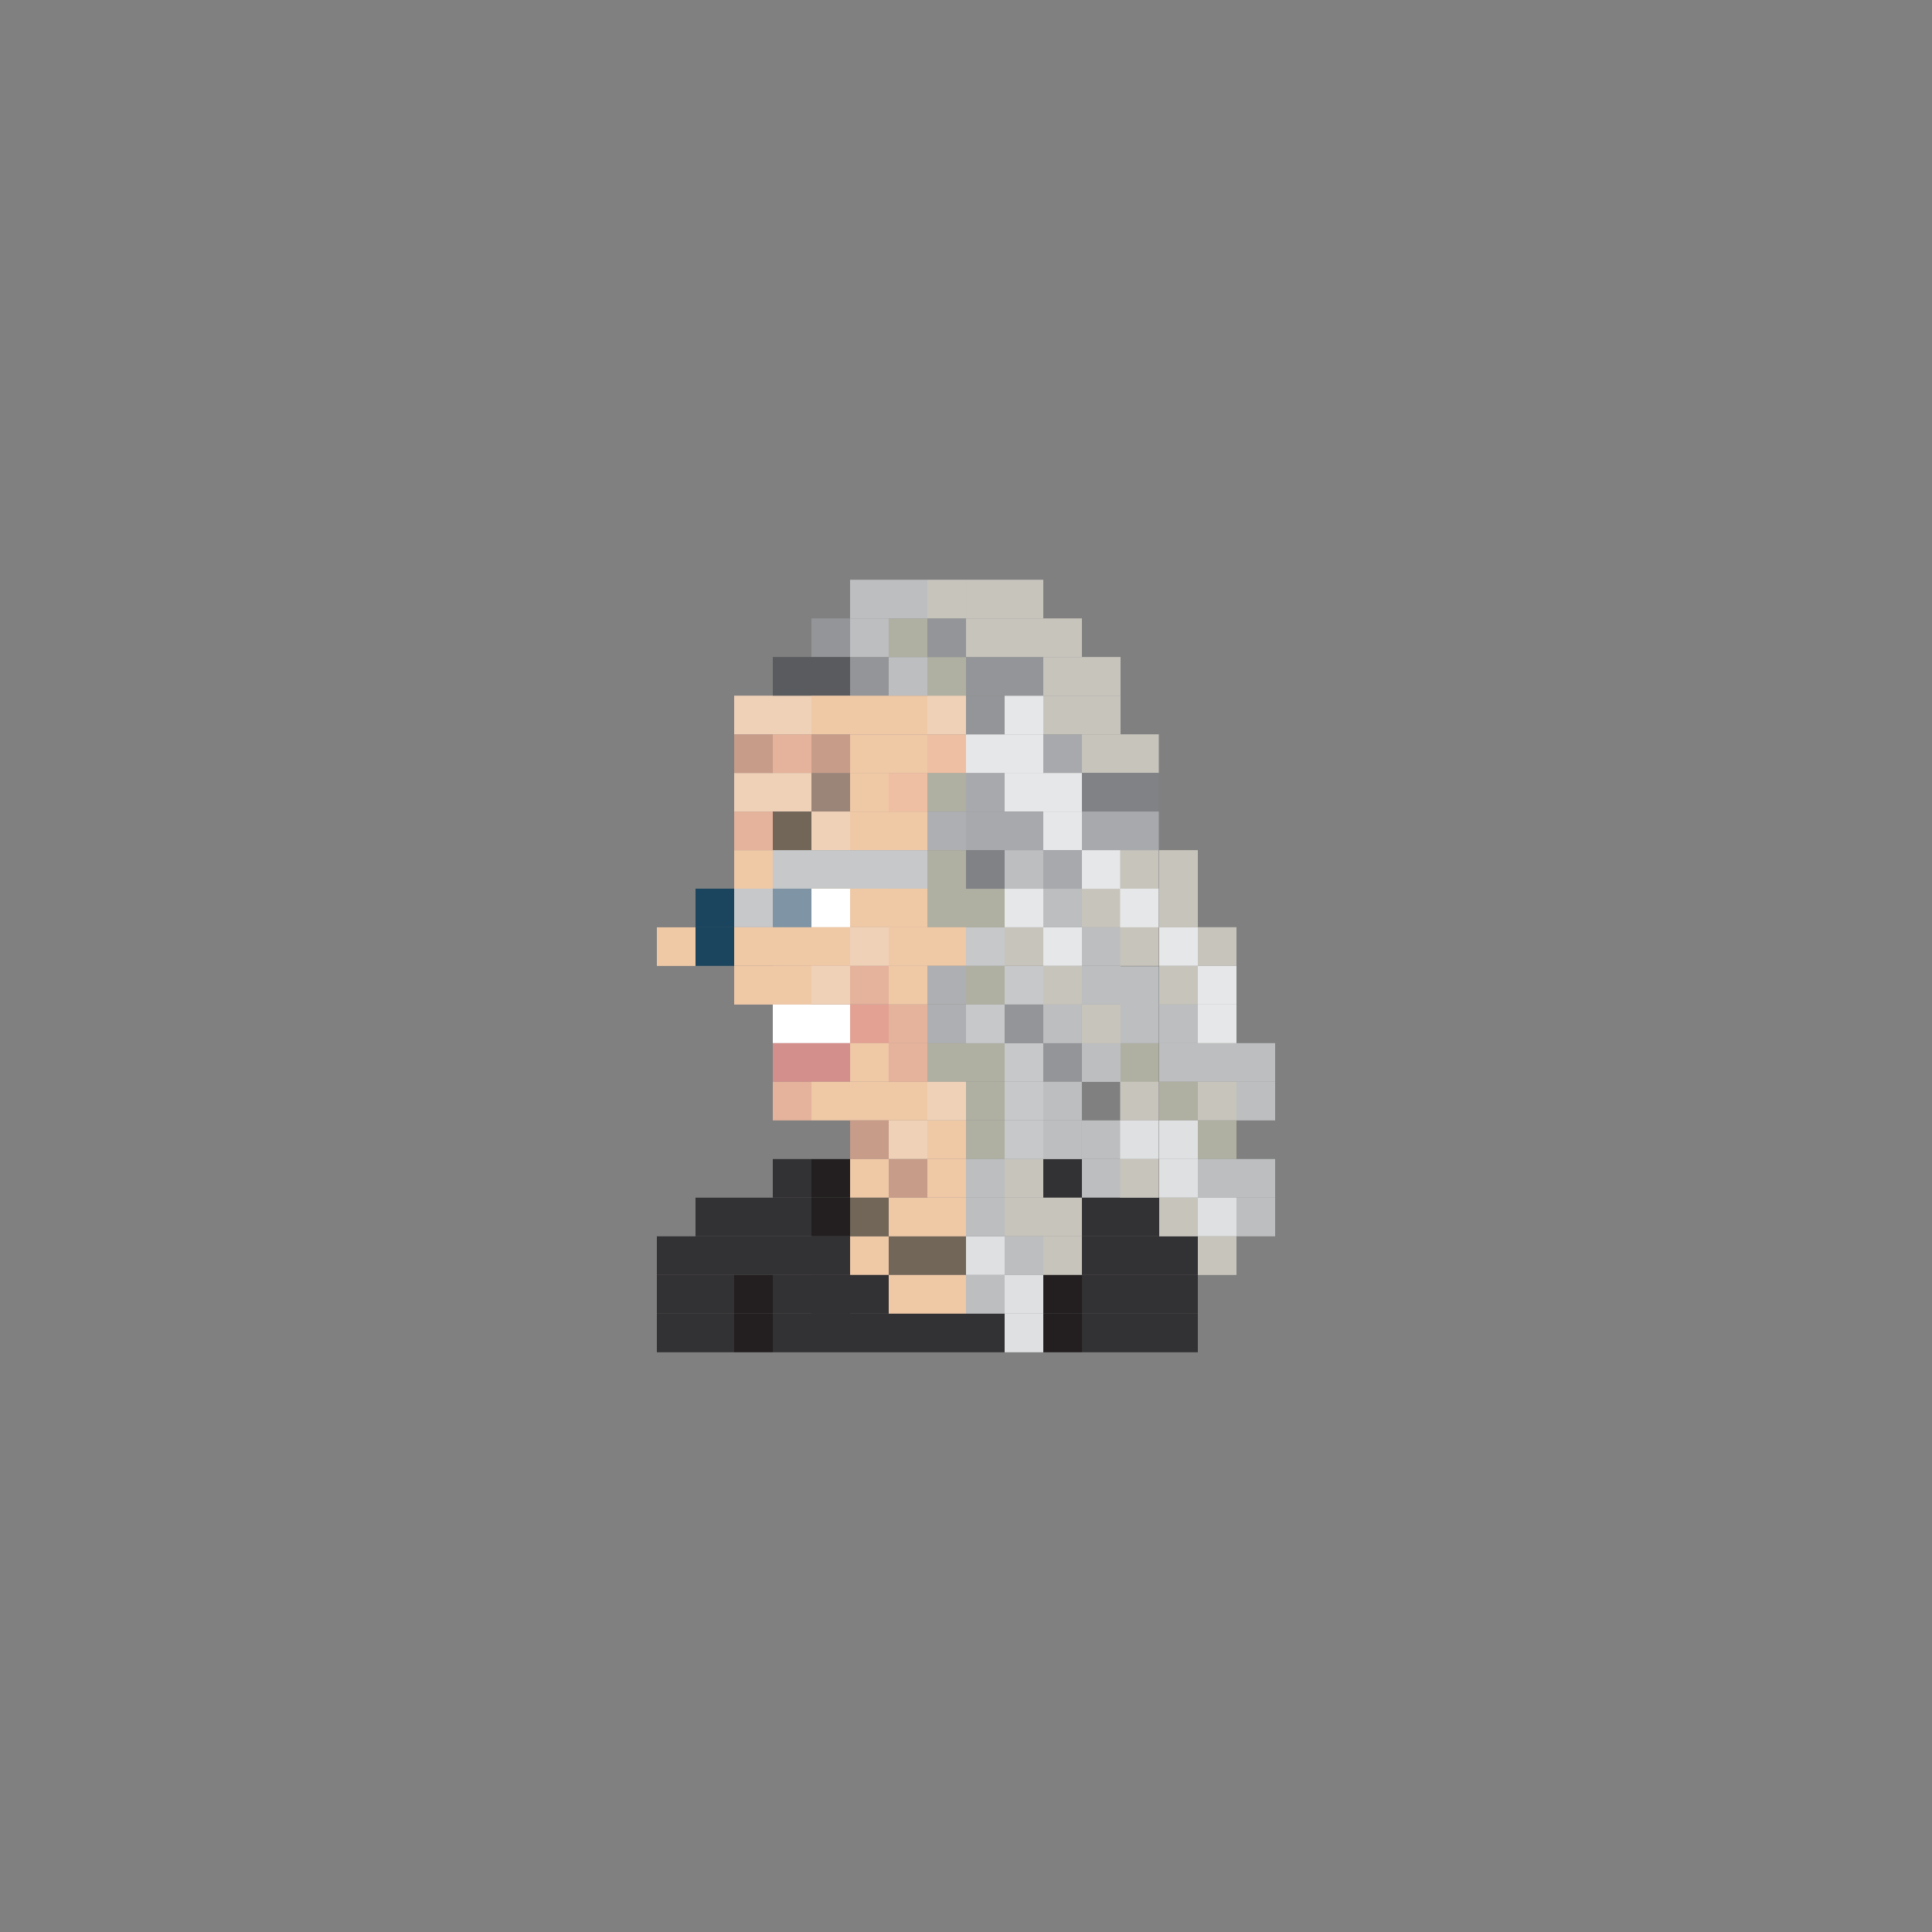 <?xml version="1.0" encoding="utf-8"?>
<!-- Generator: Adobe Illustrator 16.0.0, SVG Export Plug-In . SVG Version: 6.00 Build 0)  -->
<!DOCTYPE svg PUBLIC "-//W3C//DTD SVG 1.1//EN" "http://www.w3.org/Graphics/SVG/1.1/DTD/svg11.dtd">
<svg version="1.1" id="Layer_1" xmlns="http://www.w3.org/2000/svg" xmlns:xlink="http://www.w3.org/1999/xlink" x="0px" y="0px"
	 width="300px" height="300px" viewBox="0 0 300 300" enable-background="new 0 0 300 300" xml:space="preserve">
<rect x="0" y="0" width="300" height="300" fill="#808080" stroke="none"/>
<g>
	<rect x="120" y="120.016" fill="#EFD1B8" width="6" height="6"/>
	<rect x="126" y="120.016" fill="#9B8579" width="6" height="6"/>
	<rect x="132" y="120.016" fill="#EFC8A6" width="6" height="6"/>
	<rect x="138" y="120.016" fill="#EEBFA2" width="6" height="6"/>
	<rect x="144" y="120.012" fill="#AFAFA2" width="6" height="6"/>
	<rect x="114" y="126.016" fill="#E5B29B" width="6" height="6"/>
	<rect x="120" y="126.016" fill="#726658" width="6" height="6"/>
	<rect x="126" y="126.012" fill="#EFD1B8" width="6" height="6"/>
	<rect x="132" y="126.012" fill="#EFC8A6" width="6" height="6"/>
	<rect x="138" y="126.012" fill="#EFC8A6" width="6" height="6"/>
	<rect x="144" y="126.016" fill="#ADAFB2" width="6" height="6"/>
	<rect x="114" y="132.016" fill="#EFC8A6" width="6" height="6"/>
	<rect x="114" y="137.988" fill="#C6C8C9" width="6" height="6"/>
	<rect x="114" y="143.977" fill="#EFC8A6" width="6" height="6"/>
	<rect x="120" y="132.016" fill="#C6C8C9" width="6" height="6"/>
	<rect x="108" y="137.992" fill="#1B455E" width="6" height="6"/>
	<rect x="120" y="137.992" fill="#7F95A5" width="6" height="6"/>
	<rect x="108" y="143.984" fill="#1B455E" width="6" height="6"/>
	<rect x="120" y="143.984" fill="#EFC8A6" width="6" height="6"/>
	<rect x="114" y="149.992" fill="#EFC8A6" width="6" height="6"/>
	<rect x="120" y="149.992" fill="#EFC8A6" width="6" height="6"/>
	<rect x="102" y="143.992" fill="#EFC8A6" width="6" height="6"/>
	<rect x="132" y="155.988" fill="#E3A193" width="6" height="6"/>
	<rect x="126" y="155.988" fill="#FFFFFF" width="6" height="6"/>
	<rect x="120" y="155.988" fill="#FFFFFF" width="6" height="6"/>
	<rect x="138" y="155.988" fill="#E5B29B" width="6" height="6"/>
	<rect x="144" y="155.988" fill="#ADAFB2" width="6" height="6"/>
	<rect x="132" y="161.977" fill="#EFC8A6" width="6" height="6"/>
	<rect x="126" y="161.977" fill="#D28F8C" width="6" height="6"/>
	<rect x="138" y="161.977" fill="#E5B29B" width="6" height="6"/>
	<rect x="144" y="161.977" fill="#AFAFA2" width="6" height="6"/>
	<rect x="132" y="167.977" fill="#EFC8A6" width="6" height="6"/>
	<rect x="126" y="167.977" fill="#EFC8A6" width="6" height="6"/>
	<rect x="120" y="161.977" fill="#D28F8C" width="6" height="6"/>
	<rect x="120" y="167.977" fill="#E5B29B" width="6" height="6"/>
	<rect x="138" y="167.977" fill="#EFC8A6" width="6" height="6"/>
	<rect x="132" y="173.977" fill="#C79C89" width="6" height="6"/>
	<rect x="138" y="173.977" fill="#EFD1B8" width="6" height="6"/>
	<rect x="132" y="179.977" fill="#EFC8A6" width="6" height="6"/>
	<rect x="138" y="179.977" fill="#C79C89" width="6" height="6"/>
	<rect x="144" y="173.977" fill="#EFC8A6" width="6" height="6"/>
	<rect x="144" y="167.977" fill="#EFD1B8" width="6" height="6"/>
	<rect x="150" y="167.977" fill="#AFAFA2" width="6" height="6"/>
	<rect x="150" y="173.977" fill="#AFAFA2" width="6" height="6"/>
	<rect x="150" y="179.977" fill="#BCBEC0" width="6" height="6"/>
	<rect x="144" y="179.977" fill="#EFC8A6" width="6" height="6"/>
	<rect x="126" y="179.977" fill="#231F20" width="6" height="6"/>
	<rect x="120" y="179.977" fill="#323133" width="6" height="6"/>
	<rect x="156" y="179.977" fill="#C7C4BC" width="6" height="6"/>
	<rect x="162" y="179.977" fill="#323133" width="6" height="6"/>
	<rect x="168" y="179.977" fill="#BCBEC0" width="6" height="6"/>
	<rect x="132" y="191.977" fill="#EFC8A6" width="6" height="6"/>
	<rect x="138" y="191.977" fill="#726658" width="6" height="6"/>
	<rect x="150" y="191.977" fill="#DFE0E1" width="6" height="6"/>
	<rect x="144" y="191.977" fill="#726658" width="6" height="6"/>
	<rect x="126" y="191.977" fill="#323133" width="6" height="6"/>
	<rect x="126" y="197.977" fill="#323133" width="6" height="6"/>
	<rect x="120" y="191.977" fill="#323133" width="6" height="6"/>
	<rect x="114" y="191.977" fill="#323133" width="6" height="6"/>
	<rect x="156" y="191.977" fill="#BCBEC0" width="6" height="6"/>
	<rect x="162" y="191.977" fill="#C7C4BC" width="6" height="6"/>
	<rect x="168" y="191.977" fill="#323133" width="6" height="6"/>
	<rect x="174" y="191.977" fill="#323133" width="6" height="6"/>
	<rect x="132" y="203.977" fill="#323133" width="6" height="6"/>
	<rect x="138" y="203.977" fill="#323133" width="6" height="6"/>
	<rect x="150" y="203.977" fill="#323133" width="6" height="6"/>
	<rect x="144" y="203.977" fill="#323133" width="6" height="6"/>
	<rect x="126" y="203.977" fill="#323133" width="6" height="6"/>
	<rect x="120" y="203.977" fill="#323133" width="6" height="6"/>
	<rect x="114" y="203.977" fill="#231F20" width="6" height="6"/>
	<rect x="156" y="203.977" fill="#DFE0E1" width="6" height="6"/>
	<rect x="162" y="203.977" fill="#231F20" width="6" height="6"/>
	<rect x="168" y="203.977" fill="#323133" width="6" height="6"/>
	<rect x="174" y="203.977" fill="#323133" width="6" height="6"/>
	<rect x="132" y="185.977" fill="#726658" width="6" height="6"/>
	<rect x="138" y="185.977" fill="#EFC8A6" width="6" height="6"/>
	<rect x="150" y="185.977" fill="#BCBEC0" width="6" height="6"/>
	<rect x="144" y="185.977" fill="#EFC8A6" width="6" height="6"/>
	<rect x="126" y="185.977" fill="#231F20" width="6" height="6"/>
	<rect x="120" y="185.977" fill="#323133" width="6" height="6"/>
	<rect x="114" y="185.977" fill="#323133" width="6" height="6"/>
	<rect x="156" y="185.977" fill="#C7C4BC" width="6" height="6"/>
	<rect x="162" y="185.977" fill="#C7C4BC" width="6" height="6"/>
	<rect x="168" y="185.977" fill="#323133" width="6" height="6"/>
	<rect x="174" y="185.977" fill="#323133" width="6" height="6"/>
	<rect x="132" y="197.977" fill="#323133" width="6" height="6"/>
	<rect x="138" y="197.977" fill="#EFC8A6" width="6" height="6"/>
	<rect x="150" y="197.977" fill="#BCBEC0" width="6" height="6"/>
	<rect x="144" y="197.977" fill="#EFC8A6" width="6" height="6"/>
	<rect x="126" y="197.977" fill="#323133" width="6" height="6"/>
	<rect x="120" y="197.977" fill="#323133" width="6" height="6"/>
	<rect x="114" y="197.977" fill="#231F20" width="6" height="6"/>
	<rect x="108" y="191.977" fill="#323133" width="6" height="6"/>
	<rect x="108" y="185.977" fill="#323133" width="6" height="6"/>
	<rect x="108" y="203.977" fill="#323133" width="6" height="6"/>
	<rect x="108" y="197.977" fill="#323133" width="6" height="6"/>
	<rect x="102" y="191.977" fill="#323133" width="6" height="6"/>
	<rect x="102" y="203.977" fill="#323133" width="6" height="6"/>
	<rect x="102" y="197.977" fill="#323133" width="6" height="6"/>
	<rect x="156" y="197.977" fill="#DFE0E1" width="6" height="6"/>
	<rect x="162" y="197.977" fill="#231F20" width="6" height="6"/>
	<rect x="168" y="197.977" fill="#323133" width="6" height="6"/>
	<rect x="174" y="197.977" fill="#323133" width="6" height="6"/>
	<rect x="180" y="191.977" fill="#323133" width="6" height="6"/>
	<rect x="180" y="203.977" fill="#323133" width="6" height="6"/>
	<rect x="180" y="197.977" fill="#323133" width="6" height="6"/>
	<rect x="161.992" y="155.996" fill="#BCBEC0" width="6" height="6"/>
	<rect x="150" y="149.988" fill="#AFAFA2" width="6" height="6"/>
	<rect x="156" y="149.988" fill="#C6C8C9" width="6" height="6"/>
	<rect x="150" y="161.977" fill="#AFAFA2" width="6" height="6"/>
	<rect x="156" y="161.977" fill="#C6C8C9" width="6" height="6"/>
	<rect x="156" y="167.977" fill="#C6C8C9" width="6" height="6"/>
	<rect x="156" y="173.977" fill="#C6C8C9" width="6" height="6"/>
	<rect x="150" y="155.988" fill="#C6C8C9" width="6" height="6"/>
	<rect x="156" y="155.988" fill="#939598" width="6" height="6"/>
	<rect x="161.992" y="161.984" fill="#939598" width="6" height="6"/>
	<rect x="161.992" y="167.977" fill="#BCBEC0" width="6" height="6"/>
	<rect x="161.992" y="173.977" fill="#BCBEC0" width="6" height="6"/>
	<rect x="168" y="173.977" fill="#BCBEC0" width="6" height="6"/>
	<rect x="150" y="143.977" fill="#C6C8C9" width="6" height="6"/>
	<rect x="156" y="143.977" fill="#C7C4BC" width="6" height="6"/>
	<rect x="150" y="137.988" fill="#AFAFA2" width="6" height="6"/>
	<rect x="156" y="137.988" fill="#E6E7E8" width="6" height="6"/>
	<rect x="162" y="143.977" fill="#E6E7E8" width="6" height="6"/>
	<rect x="162" y="137.988" fill="#BCBEC0" width="6" height="6"/>
	<rect x="126" y="132.016" fill="#C6C8C9" width="6" height="6"/>
	<rect x="132" y="132.016" fill="#C6C8C9" width="6" height="6"/>
	<rect x="138" y="132.016" fill="#C6C8C9" width="6" height="6"/>
	<rect x="144" y="132.016" fill="#AFAFA2" width="6" height="6"/>
	<rect x="126" y="137.988" fill="#AA6D2D" width="6" height="6"/>
	<rect x="132" y="137.988" fill="#EFC8A6" width="6" height="6"/>
	<rect x="126" y="137.988" fill="#FFFFFF" width="6" height="6"/>
	<rect x="138" y="137.992" fill="#EFC8A6" width="6" height="6"/>
	<rect x="144" y="137.992" fill="#AFAFA2" width="6" height="6"/>
	<rect x="126" y="143.984" fill="#EFC8A6" width="6" height="6"/>
	<rect x="132" y="143.984" fill="#EFD1B8" width="6" height="6"/>
	<rect x="138" y="143.984" fill="#EFC8A6" width="6" height="6"/>
	<rect x="144" y="143.977" fill="#EFC8A6" width="6" height="6"/>
	<rect x="126" y="149.977" fill="#EFD1B8" width="6" height="6"/>
	<rect x="132" y="149.977" fill="#E5B29B" width="6" height="6"/>
	<rect x="138" y="149.977" fill="#EFC8A6" width="6" height="6"/>
	<rect x="144" y="149.977" fill="#ADAFB2" width="6" height="6"/>
	<rect x="150" y="120.012" fill="#A7A9AC" width="6" height="6"/>
	<rect x="156" y="120.012" fill="#E6E7E8" width="6" height="6"/>
	<rect x="114" y="120.016" fill="#EFD1B8" width="6" height="6"/>
	<rect x="114" y="114.027" fill="#C79C89" width="6" height="6.004"/>
	<rect x="114" y="108.023" fill="#EFD1B8" width="6" height="6"/>
	<rect x="120" y="114.023" fill="#E5B29B" width="6" height="6"/>
	<rect x="126" y="114.027" fill="#C79C89" width="6" height="6.004"/>
	<rect x="132" y="114.027" fill="#EFC8A6" width="6" height="6.004"/>
	<rect x="138" y="114.027" fill="#EFC8A6" width="6" height="6.004"/>
	<rect x="144" y="114.023" fill="#EEBFA2" width="6" height="6"/>
	<rect x="150" y="114.023" fill="#E6E7E8" width="6" height="6"/>
	<rect x="120" y="108.023" fill="#EFD1B8" width="6" height="6"/>
	<rect x="120" y="102.023" fill="#5A5B5E" width="6" height="6"/>
	<rect x="126" y="96.023" fill="#939598" width="6" height="6"/>
	<rect x="126" y="102.023" fill="#5A5B5E" width="6" height="6"/>
	<rect x="132" y="102.023" fill="#939598" width="6" height="6"/>
	<rect x="138" y="102.023" fill="#BCBEC0" width="6" height="6"/>
	<rect x="144" y="102.023" fill="#AFAFA2" width="6" height="6"/>
	<rect x="150" y="108.023" fill="#939598" width="6" height="6"/>
	<rect x="150" y="102.023" fill="#939598" width="6" height="6"/>
	<rect x="132" y="96.023" fill="#BCBEC0" width="6" height="6"/>
	<rect x="138" y="96.023" fill="#AFAFA2" width="6" height="6"/>
	<rect x="144" y="96.023" fill="#939598" width="6" height="6"/>
	<rect x="150.004" y="96.023" fill="#C7C4BC" width="6" height="6"/>
	<rect x="156" y="108.023" fill="#E6E7E8" width="6" height="6"/>
	<rect x="126" y="108.023" fill="#EFC8A6" width="6" height="6"/>
	<rect x="132" y="108.023" fill="#EFC8A6" width="6" height="6"/>
	<rect x="138" y="108.023" fill="#EFC8A6" width="6" height="6"/>
	<rect x="144" y="108.023" fill="#EFD1B8" width="6" height="6"/>
	<rect x="156" y="114.023" fill="#E6E7E8" width="6" height="6"/>
	<rect x="150" y="126.012" fill="#A7A9AC" width="6" height="6"/>
	<rect x="156" y="126.012" fill="#A7A9AC" width="6" height="6"/>
	<rect x="150" y="132.012" fill="#808285" width="6" height="6"/>
	<rect x="156" y="132.012" fill="#BCBEC0" width="6" height="6"/>
	<rect x="162" y="120.012" fill="#E6E7E8" width="6" height="6"/>
	<rect x="162" y="114.023" fill="#A7A9AC" width="6" height="6"/>
	<rect x="168" y="114.023" fill="#C7C4BC" width="6" height="6"/>
	<rect x="162" y="108.023" fill="#C7C4BC" width="6" height="6"/>
	<rect x="156" y="102.023" fill="#939598" width="6" height="6"/>
	<rect x="156" y="96.023" fill="#C7C4BC" width="6" height="6"/>
	<rect x="162" y="102.023" fill="#C7C4BC" width="6" height="6"/>
	<rect x="168" y="108.023" fill="#C7C4BC" width="6" height="6"/>
	<rect x="168" y="102.023" fill="#C7C4BC" width="6" height="6"/>
	<rect x="162" y="96.023" fill="#C7C4BC" width="6" height="6"/>
	<rect x="132" y="90.023" fill="#BCBEC0" width="6" height="6"/>
	<rect x="138" y="90.023" fill="#BCBEC0" width="6" height="6"/>
	<rect x="144" y="90.023" fill="#C7C4BC" width="6" height="6"/>
	<rect x="150.004" y="90.023" fill="#C7C4BC" width="6" height="6"/>
	<rect x="156" y="90.023" fill="#C7C4BC" width="6" height="6"/>
	<rect x="162" y="126.012" fill="#E6E7E8" width="6" height="6"/>
	<rect x="168" y="120.012" fill="#808285" width="6" height="6"/>
	<rect x="168" y="126.012" fill="#A7A9AC" width="6" height="6"/>
	<rect x="162" y="149.992" fill="#C7C4BC" width="6" height="6"/>
	<rect x="162" y="132.012" fill="#A7A9AC" width="6" height="6"/>
	<rect x="168" y="143.977" fill="#BCBEC0" width="6" height="6"/>
	<rect x="173.938" y="150.047" fill="#BCBEC0" width="6" height="6"/>
	<rect x="173.938" y="155.988" fill="#BCBEC0" width="6" height="6"/>
	<rect x="173.938" y="161.996" fill="#AFAFA2" width="6" height="6"/>
	<rect x="180" y="155.988" fill="#BCBEC0" width="6" height="6"/>
	<rect x="180" y="161.977" fill="#BCBEC0" width="6" height="6"/>
	<rect x="173.938" y="167.977" fill="#C7C4BC" width="6" height="6"/>
	<rect x="180" y="167.977" fill="#AFAFA2" width="6" height="6"/>
	<rect x="173.938" y="173.977" fill="#DFE0E1" width="6" height="6"/>
	<rect x="173.938" y="179.977" fill="#C7C4BC" width="6" height="6"/>
	<rect x="180" y="173.977" fill="#DFE0E1" width="6" height="6"/>
	<rect x="180" y="179.977" fill="#DFE0E1" width="6" height="6"/>
	<rect x="180" y="185.977" fill="#C7C4BC" width="6" height="6"/>
	<rect x="168" y="149.992" fill="#BCBEC0" width="6" height="6"/>
	<rect x="168" y="155.996" fill="#C7C4BC" width="6" height="6"/>
	<rect x="168" y="161.996" fill="#BCBEC0" width="6" height="6"/>
	<rect x="168" y="137.988" fill="#C7C4BC" width="6" height="6"/>
	<rect x="173.938" y="143.977" fill="#C7C4BC" width="6" height="6"/>
	<rect x="168" y="132.012" fill="#E6E7E8" width="6" height="6"/>
	<rect x="173.938" y="114.023" fill="#C7C4BC" width="6" height="6"/>
	<rect x="173.938" y="120.012" fill="#808285" width="6" height="6"/>
	<rect x="173.938" y="126.012" fill="#A7A9AC" width="6" height="6"/>
	<rect x="173.938" y="132.012" fill="#C7C4BC" width="6" height="6"/>
	<rect x="173.938" y="137.992" fill="#E6E7E8" width="6" height="6"/>
	<rect x="180" y="143.977" fill="#E6E7E8" width="6" height="6"/>
	<rect x="180" y="149.988" fill="#C7C4BC" width="6" height="6"/>
	<rect x="186" y="155.988" fill="#E6E7E8" width="6" height="6"/>
	<rect x="186" y="161.977" fill="#BCBEC0" width="6" height="6"/>
	<rect x="186" y="167.977" fill="#C7C4BC" width="6" height="6"/>
	<rect x="186" y="173.977" fill="#AFAFA2" width="6" height="6"/>
	<rect x="186" y="179.977" fill="#BCBEC0" width="6" height="6"/>
	<rect x="192" y="161.977" fill="#BCBEC0" width="6" height="6"/>
	<rect x="192" y="167.977" fill="#BCBEC0" width="6" height="6"/>
	<rect x="192" y="179.977" fill="#BCBEC0" width="6" height="6"/>
	<rect x="192" y="185.977" fill="#BCBEC0" width="6" height="6"/>
	<rect x="186" y="185.977" fill="#DFE0E1" width="6" height="6"/>
	<rect x="186" y="191.977" fill="#C7C4BC" width="6" height="6"/>
	<rect x="186" y="143.977" fill="#C7C4BC" width="6" height="6"/>
	<rect x="186" y="149.988" fill="#E6E7E8" width="6" height="6"/>
	<rect x="180" y="132.012" fill="#C7C4BC" width="6" height="6"/>
	<rect x="180" y="137.992" fill="#C7C4BC" width="6" height="6"/>
</g>
</svg>
